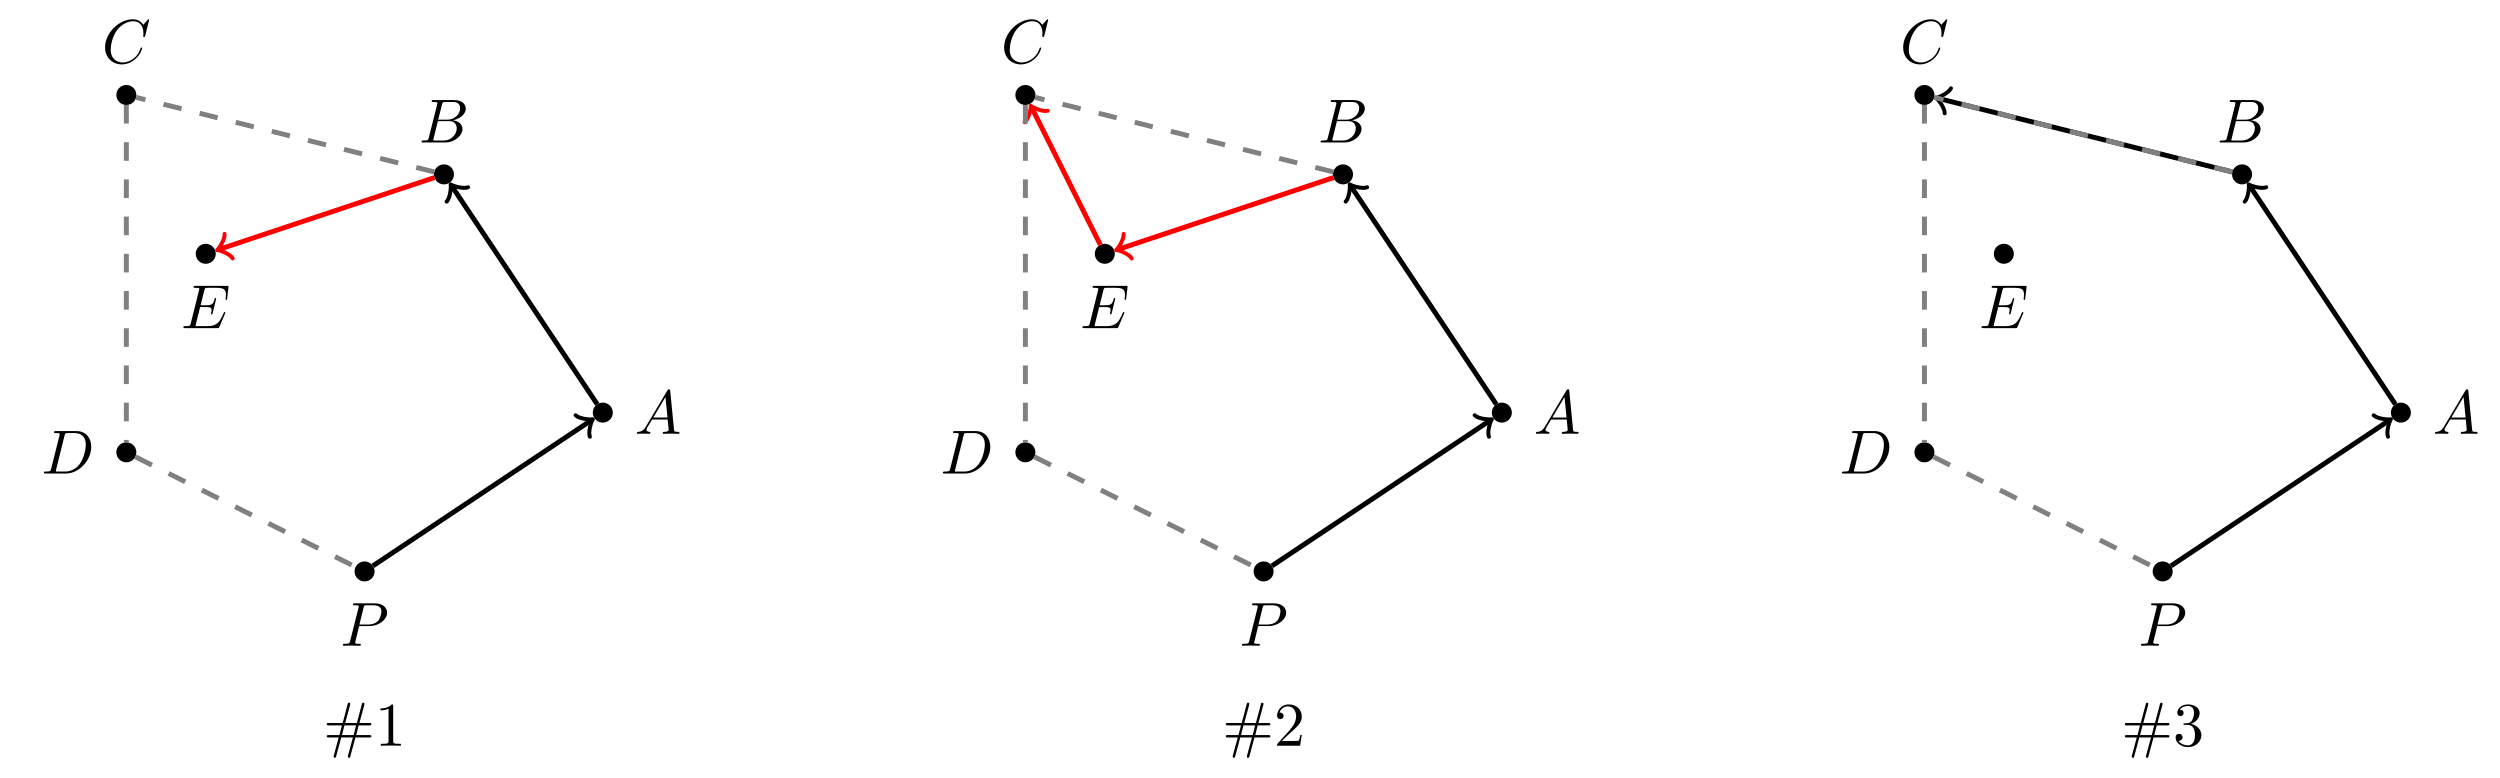<?xml version="1.0" encoding="UTF-8"?>
<svg xmlns="http://www.w3.org/2000/svg" xmlns:xlink="http://www.w3.org/1999/xlink" width="401.584" height="125.051" viewBox="0 0 401.584 125.051">
<defs>
<g>
<g id="glyph-0-0">
<path d="M 5.172 -1.328 L 7.406 -1.328 C 7.547 -1.328 7.734 -1.328 7.734 -1.531 C 7.734 -1.719 7.547 -1.719 7.391 -1.719 L 5.297 -1.719 L 5.688 -3.266 L 7.391 -3.266 C 7.547 -3.266 7.734 -3.266 7.734 -3.453 C 7.734 -3.656 7.547 -3.656 7.406 -3.656 L 5.812 -3.656 L 6.594 -6.547 C 6.594 -6.562 6.625 -6.672 6.625 -6.719 C 6.625 -6.828 6.547 -6.922 6.438 -6.922 C 6.266 -6.922 6.234 -6.781 6.203 -6.672 L 5.406 -3.656 L 3.531 -3.656 L 4.312 -6.547 C 4.312 -6.562 4.344 -6.672 4.344 -6.719 C 4.344 -6.828 4.25 -6.922 4.141 -6.922 C 3.984 -6.922 3.953 -6.781 3.922 -6.672 L 3.125 -3.656 L 0.891 -3.656 C 0.75 -3.656 0.562 -3.656 0.562 -3.453 C 0.562 -3.266 0.75 -3.266 0.891 -3.266 L 3 -3.266 L 2.609 -1.719 L 0.891 -1.719 C 0.75 -1.719 0.562 -1.719 0.562 -1.531 C 0.562 -1.328 0.75 -1.328 0.891 -1.328 L 2.484 -1.328 L 1.703 1.562 C 1.688 1.578 1.672 1.688 1.672 1.734 C 1.672 1.844 1.75 1.938 1.859 1.938 C 2.031 1.938 2.047 1.797 2.078 1.688 L 2.891 -1.328 L 4.766 -1.328 L 3.984 1.562 C 3.984 1.578 3.953 1.688 3.953 1.734 C 3.953 1.844 4.031 1.938 4.141 1.938 C 4.312 1.938 4.344 1.797 4.359 1.688 Z M 3.016 -1.719 L 3.406 -3.266 L 5.281 -3.266 L 4.891 -1.719 Z M 3.016 -1.719 "/>
</g>
<g id="glyph-0-1">
<path d="M 2.938 -6.375 C 2.938 -6.625 2.938 -6.641 2.703 -6.641 C 2.078 -6 1.203 -6 0.891 -6 L 0.891 -5.688 C 1.094 -5.688 1.672 -5.688 2.188 -5.953 L 2.188 -0.781 C 2.188 -0.422 2.156 -0.312 1.266 -0.312 L 0.953 -0.312 L 0.953 0 C 1.297 -0.031 2.156 -0.031 2.562 -0.031 C 2.953 -0.031 3.828 -0.031 4.172 0 L 4.172 -0.312 L 3.859 -0.312 C 2.953 -0.312 2.938 -0.422 2.938 -0.781 Z M 2.938 -6.375 "/>
</g>
<g id="glyph-0-2">
<path d="M 1.266 -0.766 L 2.328 -1.797 C 3.875 -3.172 4.469 -3.703 4.469 -4.703 C 4.469 -5.844 3.578 -6.641 2.359 -6.641 C 1.234 -6.641 0.5 -5.719 0.5 -4.828 C 0.5 -4.281 1 -4.281 1.031 -4.281 C 1.203 -4.281 1.547 -4.391 1.547 -4.812 C 1.547 -5.062 1.359 -5.328 1.016 -5.328 C 0.938 -5.328 0.922 -5.328 0.891 -5.312 C 1.109 -5.969 1.656 -6.328 2.234 -6.328 C 3.141 -6.328 3.562 -5.516 3.562 -4.703 C 3.562 -3.906 3.078 -3.125 2.516 -2.5 L 0.609 -0.375 C 0.5 -0.266 0.5 -0.234 0.5 0 L 4.203 0 L 4.469 -1.734 L 4.234 -1.734 C 4.172 -1.438 4.109 -1 4 -0.844 C 3.938 -0.766 3.281 -0.766 3.062 -0.766 Z M 1.266 -0.766 "/>
</g>
<g id="glyph-0-3">
<path d="M 2.891 -3.516 C 3.703 -3.781 4.281 -4.469 4.281 -5.266 C 4.281 -6.078 3.406 -6.641 2.453 -6.641 C 1.453 -6.641 0.688 -6.047 0.688 -5.281 C 0.688 -4.953 0.906 -4.766 1.203 -4.766 C 1.5 -4.766 1.703 -4.984 1.703 -5.281 C 1.703 -5.766 1.234 -5.766 1.094 -5.766 C 1.391 -6.266 2.047 -6.391 2.406 -6.391 C 2.828 -6.391 3.375 -6.172 3.375 -5.281 C 3.375 -5.156 3.344 -4.578 3.094 -4.141 C 2.797 -3.656 2.453 -3.625 2.203 -3.625 C 2.125 -3.609 1.891 -3.594 1.812 -3.594 C 1.734 -3.578 1.672 -3.562 1.672 -3.469 C 1.672 -3.359 1.734 -3.359 1.906 -3.359 L 2.344 -3.359 C 3.156 -3.359 3.531 -2.688 3.531 -1.703 C 3.531 -0.344 2.844 -0.062 2.406 -0.062 C 1.969 -0.062 1.219 -0.234 0.875 -0.812 C 1.219 -0.766 1.531 -0.984 1.531 -1.359 C 1.531 -1.719 1.266 -1.922 0.984 -1.922 C 0.734 -1.922 0.422 -1.781 0.422 -1.344 C 0.422 -0.438 1.344 0.219 2.438 0.219 C 3.656 0.219 4.562 -0.688 4.562 -1.703 C 4.562 -2.516 3.922 -3.297 2.891 -3.516 Z M 2.891 -3.516 "/>
</g>
<g id="glyph-1-0">
<path d="M 3.016 -3.156 L 4.719 -3.156 C 6.125 -3.156 7.516 -4.188 7.516 -5.297 C 7.516 -6.078 6.859 -6.812 5.547 -6.812 L 2.328 -6.812 C 2.141 -6.812 2.031 -6.812 2.031 -6.625 C 2.031 -6.5 2.109 -6.5 2.312 -6.5 C 2.438 -6.5 2.625 -6.484 2.734 -6.484 C 2.906 -6.453 2.953 -6.438 2.953 -6.312 C 2.953 -6.281 2.953 -6.25 2.922 -6.125 L 1.578 -0.781 C 1.484 -0.391 1.469 -0.312 0.672 -0.312 C 0.516 -0.312 0.406 -0.312 0.406 -0.125 C 0.406 0 0.516 0 0.547 0 C 0.828 0 1.531 -0.031 1.812 -0.031 C 2.031 -0.031 2.25 -0.016 2.453 -0.016 C 2.672 -0.016 2.891 0 3.094 0 C 3.172 0 3.297 0 3.297 -0.203 C 3.297 -0.312 3.203 -0.312 3.016 -0.312 C 2.656 -0.312 2.375 -0.312 2.375 -0.484 C 2.375 -0.547 2.391 -0.594 2.406 -0.656 Z M 3.734 -6.125 C 3.828 -6.469 3.844 -6.5 4.281 -6.5 L 5.234 -6.5 C 6.062 -6.5 6.594 -6.234 6.594 -5.547 C 6.594 -5.156 6.391 -4.297 6 -3.938 C 5.5 -3.484 4.906 -3.406 4.469 -3.406 L 3.062 -3.406 Z M 3.734 -6.125 "/>
</g>
<g id="glyph-1-1">
<path d="M 1.781 -1.141 C 1.391 -0.484 1 -0.344 0.562 -0.312 C 0.438 -0.297 0.344 -0.297 0.344 -0.109 C 0.344 -0.047 0.406 0 0.484 0 C 0.75 0 1.062 -0.031 1.328 -0.031 C 1.672 -0.031 2.016 0 2.328 0 C 2.391 0 2.516 0 2.516 -0.188 C 2.516 -0.297 2.438 -0.312 2.359 -0.312 C 2.141 -0.328 1.891 -0.406 1.891 -0.656 C 1.891 -0.781 1.953 -0.891 2.031 -1.031 L 2.797 -2.297 L 5.297 -2.297 C 5.312 -2.094 5.453 -0.734 5.453 -0.641 C 5.453 -0.344 4.938 -0.312 4.734 -0.312 C 4.594 -0.312 4.5 -0.312 4.5 -0.109 C 4.5 0 4.609 0 4.641 0 C 5.047 0 5.469 -0.031 5.875 -0.031 C 6.125 -0.031 6.766 0 7.016 0 C 7.062 0 7.188 0 7.188 -0.203 C 7.188 -0.312 7.094 -0.312 6.953 -0.312 C 6.344 -0.312 6.344 -0.375 6.312 -0.672 L 5.703 -6.891 C 5.688 -7.094 5.688 -7.141 5.516 -7.141 C 5.359 -7.141 5.312 -7.062 5.25 -6.969 Z M 2.984 -2.609 L 4.938 -5.906 L 5.266 -2.609 Z M 2.984 -2.609 "/>
</g>
<g id="glyph-1-2">
<path d="M 1.594 -0.781 C 1.5 -0.391 1.469 -0.312 0.688 -0.312 C 0.516 -0.312 0.422 -0.312 0.422 -0.109 C 0.422 0 0.516 0 0.688 0 L 4.25 0 C 5.828 0 7 -1.172 7 -2.156 C 7 -2.875 6.422 -3.453 5.453 -3.562 C 6.484 -3.75 7.531 -4.484 7.531 -5.438 C 7.531 -6.172 6.875 -6.812 5.688 -6.812 L 2.328 -6.812 C 2.141 -6.812 2.047 -6.812 2.047 -6.609 C 2.047 -6.5 2.141 -6.5 2.328 -6.5 C 2.344 -6.5 2.531 -6.5 2.703 -6.484 C 2.875 -6.453 2.969 -6.453 2.969 -6.312 C 2.969 -6.281 2.953 -6.25 2.938 -6.125 Z M 3.094 -3.656 L 3.719 -6.125 C 3.812 -6.469 3.828 -6.5 4.25 -6.5 L 5.547 -6.5 C 6.422 -6.5 6.625 -5.906 6.625 -5.469 C 6.625 -4.594 5.766 -3.656 4.562 -3.656 Z M 2.656 -0.312 C 2.516 -0.312 2.5 -0.312 2.438 -0.312 C 2.328 -0.328 2.297 -0.344 2.297 -0.422 C 2.297 -0.453 2.297 -0.469 2.359 -0.641 L 3.047 -3.422 L 4.922 -3.422 C 5.875 -3.422 6.078 -2.688 6.078 -2.266 C 6.078 -1.281 5.188 -0.312 4 -0.312 Z M 2.656 -0.312 "/>
</g>
<g id="glyph-1-3">
<path d="M 7.578 -6.922 C 7.578 -6.953 7.562 -7.031 7.469 -7.031 C 7.438 -7.031 7.422 -7.016 7.312 -6.906 L 6.625 -6.141 C 6.531 -6.281 6.078 -7.031 4.969 -7.031 C 2.734 -7.031 0.5 -4.828 0.5 -2.516 C 0.5 -0.875 1.672 0.219 3.203 0.219 C 4.062 0.219 4.828 -0.172 5.359 -0.641 C 6.281 -1.453 6.453 -2.359 6.453 -2.391 C 6.453 -2.5 6.344 -2.5 6.328 -2.5 C 6.266 -2.5 6.219 -2.469 6.203 -2.391 C 6.109 -2.109 5.875 -1.391 5.188 -0.812 C 4.5 -0.266 3.875 -0.094 3.359 -0.094 C 2.469 -0.094 1.406 -0.609 1.406 -2.156 C 1.406 -2.734 1.609 -4.344 2.609 -5.516 C 3.219 -6.219 4.156 -6.719 5.047 -6.719 C 6.062 -6.719 6.656 -5.953 6.656 -4.797 C 6.656 -4.391 6.625 -4.391 6.625 -4.281 C 6.625 -4.188 6.734 -4.188 6.766 -4.188 C 6.891 -4.188 6.891 -4.203 6.953 -4.391 Z M 7.578 -6.922 "/>
</g>
<g id="glyph-1-4">
<path d="M 1.578 -0.781 C 1.484 -0.391 1.469 -0.312 0.672 -0.312 C 0.516 -0.312 0.406 -0.312 0.406 -0.125 C 0.406 0 0.484 0 0.672 0 L 3.984 0 C 6.047 0 8.016 -2.109 8.016 -4.281 C 8.016 -5.688 7.172 -6.812 5.672 -6.812 L 2.328 -6.812 C 2.141 -6.812 2.031 -6.812 2.031 -6.625 C 2.031 -6.5 2.109 -6.5 2.312 -6.5 C 2.438 -6.5 2.625 -6.484 2.734 -6.484 C 2.906 -6.453 2.953 -6.438 2.953 -6.312 C 2.953 -6.281 2.953 -6.25 2.922 -6.125 Z M 3.734 -6.125 C 3.828 -6.469 3.844 -6.5 4.281 -6.5 L 5.344 -6.5 C 6.312 -6.5 7.141 -5.969 7.141 -4.656 C 7.141 -4.172 6.953 -2.531 6.094 -1.438 C 5.812 -1.062 5.031 -0.312 3.797 -0.312 L 2.672 -0.312 C 2.531 -0.312 2.516 -0.312 2.453 -0.312 C 2.359 -0.328 2.328 -0.344 2.328 -0.422 C 2.328 -0.453 2.328 -0.469 2.375 -0.641 Z M 3.734 -6.125 "/>
</g>
<g id="glyph-1-5">
<path d="M 7.062 -2.328 C 7.078 -2.375 7.109 -2.438 7.109 -2.469 C 7.109 -2.469 7.109 -2.578 6.984 -2.578 C 6.891 -2.578 6.875 -2.516 6.859 -2.453 C 6.203 -0.984 5.844 -0.312 4.141 -0.312 L 2.688 -0.312 C 2.547 -0.312 2.516 -0.312 2.469 -0.312 C 2.359 -0.328 2.328 -0.344 2.328 -0.422 C 2.328 -0.453 2.328 -0.469 2.375 -0.641 L 3.062 -3.375 L 4.047 -3.375 C 4.891 -3.375 4.891 -3.156 4.891 -2.906 C 4.891 -2.844 4.891 -2.719 4.828 -2.422 C 4.812 -2.375 4.797 -2.344 4.797 -2.312 C 4.797 -2.266 4.828 -2.203 4.922 -2.203 C 5 -2.203 5.031 -2.25 5.078 -2.406 L 5.641 -4.734 C 5.641 -4.797 5.594 -4.844 5.516 -4.844 C 5.438 -4.844 5.406 -4.781 5.391 -4.672 C 5.172 -3.906 5 -3.672 4.078 -3.672 L 3.141 -3.672 L 3.734 -6.078 C 3.828 -6.438 3.844 -6.469 4.281 -6.469 L 5.688 -6.469 C 6.891 -6.469 7.203 -6.188 7.203 -5.359 C 7.203 -5.125 7.203 -5.109 7.156 -4.828 C 7.156 -4.781 7.141 -4.703 7.141 -4.656 C 7.141 -4.609 7.172 -4.531 7.266 -4.531 C 7.375 -4.531 7.391 -4.594 7.406 -4.781 L 7.609 -6.516 C 7.641 -6.781 7.594 -6.781 7.344 -6.781 L 2.297 -6.781 C 2.109 -6.781 2 -6.781 2 -6.578 C 2 -6.469 2.094 -6.469 2.281 -6.469 C 2.656 -6.469 2.938 -6.469 2.938 -6.297 C 2.938 -6.25 2.938 -6.234 2.875 -6.047 L 1.562 -0.781 C 1.469 -0.391 1.453 -0.312 0.656 -0.312 C 0.484 -0.312 0.375 -0.312 0.375 -0.125 C 0.375 0 0.469 0 0.656 0 L 5.828 0 C 6.062 0 6.078 -0.016 6.141 -0.172 Z M 7.062 -2.328 "/>
</g>
</g>
</defs>
<g fill="rgb(0%, 0%, 0%)" fill-opacity="1">
<use xlink:href="#glyph-0-0" x="51.92" y="119.793"/>
<use xlink:href="#glyph-0-1" x="60.222" y="119.793"/>
</g>
<path fill-rule="nonzero" fill="rgb(0%, 0%, 0%)" fill-opacity="1" stroke-width="0.399" stroke-linecap="butt" stroke-linejoin="miter" stroke="rgb(0%, 0%, 0%)" stroke-opacity="1" stroke-miterlimit="10" d="M 14.167 -38.269 C 14.167 -37.492 13.534 -36.859 12.757 -36.859 C 11.979 -36.859 11.346 -37.492 11.346 -38.269 C 11.346 -39.046 11.979 -39.675 12.757 -39.675 C 13.534 -39.675 14.167 -39.046 14.167 -38.269 Z M 14.167 -38.269 " transform="matrix(1, 0, 0, -1, 45.806, 53.524)"/>
<g fill="rgb(0%, 0%, 0%)" fill-opacity="1">
<use xlink:href="#glyph-1-0" x="54.672" y="103.727"/>
</g>
<path fill-rule="nonzero" fill="rgb(0%, 0%, 0%)" fill-opacity="1" stroke-width="0.399" stroke-linecap="butt" stroke-linejoin="miter" stroke="rgb(0%, 0%, 0%)" stroke-opacity="1" stroke-miterlimit="10" d="M 52.432 -12.757 C 52.432 -11.976 51.803 -11.347 51.022 -11.347 C 50.245 -11.347 49.616 -11.976 49.616 -12.757 C 49.616 -13.535 50.245 -14.164 51.022 -14.164 C 51.803 -14.164 52.432 -13.535 52.432 -12.757 Z M 52.432 -12.757 " transform="matrix(1, 0, 0, -1, 45.806, 53.524)"/>
<g fill="rgb(0%, 0%, 0%)" fill-opacity="1">
<use xlink:href="#glyph-1-1" x="101.957" y="69.683"/>
</g>
<path fill-rule="nonzero" fill="rgb(0%, 0%, 0%)" fill-opacity="1" stroke-width="0.399" stroke-linecap="butt" stroke-linejoin="miter" stroke="rgb(0%, 0%, 0%)" stroke-opacity="1" stroke-miterlimit="10" d="M 26.921 25.512 C 26.921 26.29 26.292 26.922 25.51 26.922 C 24.733 26.922 24.104 26.29 24.104 25.512 C 24.104 24.735 24.733 24.102 25.51 24.102 C 26.292 24.102 26.921 24.735 26.921 25.512 Z M 26.921 25.512 " transform="matrix(1, 0, 0, -1, 45.806, 53.524)"/>
<g fill="rgb(0%, 0%, 0%)" fill-opacity="1">
<use xlink:href="#glyph-1-2" x="67.289" y="22.884"/>
</g>
<path fill-rule="nonzero" fill="rgb(0%, 0%, 0%)" fill-opacity="1" stroke-width="0.399" stroke-linecap="butt" stroke-linejoin="miter" stroke="rgb(0%, 0%, 0%)" stroke-opacity="1" stroke-miterlimit="10" d="M -24.103 38.266 C -24.103 39.047 -24.736 39.676 -25.513 39.676 C -26.29 39.676 -26.919 39.047 -26.919 38.266 C -26.919 37.489 -26.29 36.86 -25.513 36.86 C -24.736 36.86 -24.103 37.489 -24.103 38.266 Z M -24.103 38.266 " transform="matrix(1, 0, 0, -1, 45.806, 53.524)"/>
<g fill="rgb(0%, 0%, 0%)" fill-opacity="1">
<use xlink:href="#glyph-1-3" x="16.378" y="10.128"/>
</g>
<path fill-rule="nonzero" fill="rgb(0%, 0%, 0%)" fill-opacity="1" stroke-width="0.399" stroke-linecap="butt" stroke-linejoin="miter" stroke="rgb(0%, 0%, 0%)" stroke-opacity="1" stroke-miterlimit="10" d="M -24.103 -19.132 C -24.103 -18.355 -24.736 -17.726 -25.513 -17.726 C -26.29 -17.726 -26.919 -18.355 -26.919 -19.132 C -26.919 -19.913 -26.29 -20.542 -25.513 -20.542 C -24.736 -20.542 -24.103 -19.913 -24.103 -19.132 Z M -24.103 -19.132 " transform="matrix(1, 0, 0, -1, 45.806, 53.524)"/>
<g fill="rgb(0%, 0%, 0%)" fill-opacity="1">
<use xlink:href="#glyph-1-4" x="6.641" y="76.061"/>
</g>
<path fill-rule="nonzero" fill="rgb(0%, 0%, 0%)" fill-opacity="1" stroke-width="0.399" stroke-linecap="butt" stroke-linejoin="miter" stroke="rgb(0%, 0%, 0%)" stroke-opacity="1" stroke-miterlimit="10" d="M -11.345 12.754 C -11.345 13.536 -11.978 14.165 -12.755 14.165 C -13.533 14.165 -14.165 13.536 -14.165 12.754 C -14.165 11.977 -13.533 11.348 -12.755 11.348 C -11.978 11.348 -11.345 11.977 -11.345 12.754 Z M -11.345 12.754 " transform="matrix(1, 0, 0, -1, 45.806, 53.524)"/>
<g fill="rgb(0%, 0%, 0%)" fill-opacity="1">
<use xlink:href="#glyph-1-5" x="29.086" y="52.704"/>
</g>
<path fill="none" stroke-width="0.797" stroke-linecap="butt" stroke-linejoin="miter" stroke="rgb(0%, 0%, 0%)" stroke-opacity="1" stroke-miterlimit="10" d="M 14.092 -37.374 L 49.096 -14.039 " transform="matrix(1, 0, 0, -1, 45.806, 53.524)"/>
<path fill="none" stroke-width="0.638" stroke-linecap="round" stroke-linejoin="round" stroke="rgb(0%, 0%, 0%)" stroke-opacity="1" stroke-miterlimit="10" d="M -1.554 2.071 C -1.424 1.295 0 0.129 0.389 0.001 C 0.001 -0.13 -1.424 -1.297 -1.557 -2.073 " transform="matrix(0.832, -0.555, -0.555, -0.832, 94.903, 67.564)"/>
<path fill="none" stroke-width="0.797" stroke-linecap="butt" stroke-linejoin="miter" stroke="rgb(0%, 0%, 0%)" stroke-opacity="1" stroke-miterlimit="10" d="M 50.132 -11.417 L 26.796 23.587 " transform="matrix(1, 0, 0, -1, 45.806, 53.524)"/>
<path fill="none" stroke-width="0.638" stroke-linecap="round" stroke-linejoin="round" stroke="rgb(0%, 0%, 0%)" stroke-opacity="1" stroke-miterlimit="10" d="M -1.557 2.072 C -1.427 1.295 -0.002 0.129 0.387 0.001 C -0.001 -0.13 -1.424 -1.294 -1.553 -2.072 " transform="matrix(-0.555, -0.832, -0.832, 0.555, 72.602, 29.939)"/>
<path fill="none" stroke-width="0.797" stroke-linecap="butt" stroke-linejoin="miter" stroke="rgb(100%, 0%, 0%)" stroke-opacity="1" stroke-miterlimit="10" d="M 23.987 25.004 L -10.56 13.489 " transform="matrix(1, 0, 0, -1, 45.806, 53.524)"/>
<path fill="none" stroke-width="0.638" stroke-linecap="round" stroke-linejoin="round" stroke="rgb(100%, 0%, 0%)" stroke-opacity="1" stroke-miterlimit="10" d="M -1.552 2.073 C -1.425 1.294 -0.001 0.131 0.388 0.002 C -0.001 -0.128 -1.424 -1.297 -1.555 -2.072 " transform="matrix(-0.949, 0.316, 0.316, 0.949, 35.247, 40.036)"/>
<path fill="none" stroke-width="0.797" stroke-linecap="butt" stroke-linejoin="miter" stroke="rgb(50%, 50%, 50%)" stroke-opacity="1" stroke-dasharray="2.989 2.989" stroke-miterlimit="10" d="M 23.952 25.903 L -23.951 37.879 " transform="matrix(1, 0, 0, -1, 45.806, 53.524)"/>
<path fill="none" stroke-width="0.797" stroke-linecap="butt" stroke-linejoin="miter" stroke="rgb(50%, 50%, 50%)" stroke-opacity="1" stroke-dasharray="2.989 2.989" stroke-miterlimit="10" d="M -25.513 36.661 L -25.513 -17.527 " transform="matrix(1, 0, 0, -1, 45.806, 53.524)"/>
<path fill="none" stroke-width="0.797" stroke-linecap="butt" stroke-linejoin="miter" stroke="rgb(50%, 50%, 50%)" stroke-opacity="1" stroke-dasharray="2.989 2.989" stroke-miterlimit="10" d="M -24.072 -19.855 L 11.319 -37.55 " transform="matrix(1, 0, 0, -1, 45.806, 53.524)"/>
<g fill="rgb(0%, 0%, 0%)" fill-opacity="1">
<use xlink:href="#glyph-0-0" x="196.337" y="119.793"/>
<use xlink:href="#glyph-0-2" x="204.639" y="119.793"/>
</g>
<path fill-rule="nonzero" fill="rgb(0%, 0%, 0%)" fill-opacity="1" stroke-width="0.399" stroke-linecap="butt" stroke-linejoin="miter" stroke="rgb(0%, 0%, 0%)" stroke-opacity="1" stroke-miterlimit="10" d="M 14.164 -38.269 C 14.164 -37.492 13.535 -36.859 12.757 -36.859 C 11.976 -36.859 11.347 -37.492 11.347 -38.269 C 11.347 -39.046 11.976 -39.675 12.757 -39.675 C 13.535 -39.675 14.164 -39.046 14.164 -38.269 Z M 14.164 -38.269 " transform="matrix(1, 0, 0, -1, 190.223, 53.524)"/>
<g fill="rgb(0%, 0%, 0%)" fill-opacity="1">
<use xlink:href="#glyph-1-0" x="199.089" y="103.727"/>
</g>
<path fill-rule="nonzero" fill="rgb(0%, 0%, 0%)" fill-opacity="1" stroke-width="0.399" stroke-linecap="butt" stroke-linejoin="miter" stroke="rgb(0%, 0%, 0%)" stroke-opacity="1" stroke-miterlimit="10" d="M 52.433 -12.757 C 52.433 -11.976 51.8 -11.347 51.023 -11.347 C 50.246 -11.347 49.613 -11.976 49.613 -12.757 C 49.613 -13.535 50.246 -14.164 51.023 -14.164 C 51.8 -14.164 52.433 -13.535 52.433 -12.757 Z M 52.433 -12.757 " transform="matrix(1, 0, 0, -1, 190.223, 53.524)"/>
<g fill="rgb(0%, 0%, 0%)" fill-opacity="1">
<use xlink:href="#glyph-1-1" x="246.374" y="69.683"/>
</g>
<path fill-rule="nonzero" fill="rgb(0%, 0%, 0%)" fill-opacity="1" stroke-width="0.399" stroke-linecap="butt" stroke-linejoin="miter" stroke="rgb(0%, 0%, 0%)" stroke-opacity="1" stroke-miterlimit="10" d="M 26.922 25.512 C 26.922 26.29 26.289 26.922 25.511 26.922 C 24.734 26.922 24.101 26.29 24.101 25.512 C 24.101 24.735 24.734 24.102 25.511 24.102 C 26.289 24.102 26.922 24.735 26.922 25.512 Z M 26.922 25.512 " transform="matrix(1, 0, 0, -1, 190.223, 53.524)"/>
<g fill="rgb(0%, 0%, 0%)" fill-opacity="1">
<use xlink:href="#glyph-1-2" x="211.706" y="22.884"/>
</g>
<path fill-rule="nonzero" fill="rgb(0%, 0%, 0%)" fill-opacity="1" stroke-width="0.399" stroke-linecap="butt" stroke-linejoin="miter" stroke="rgb(0%, 0%, 0%)" stroke-opacity="1" stroke-miterlimit="10" d="M -24.102 38.266 C -24.102 39.047 -24.735 39.676 -25.512 39.676 C -26.289 39.676 -26.922 39.047 -26.922 38.266 C -26.922 37.489 -26.289 36.86 -25.512 36.86 C -24.735 36.86 -24.102 37.489 -24.102 38.266 Z M -24.102 38.266 " transform="matrix(1, 0, 0, -1, 190.223, 53.524)"/>
<g fill="rgb(0%, 0%, 0%)" fill-opacity="1">
<use xlink:href="#glyph-1-3" x="160.795" y="10.128"/>
</g>
<path fill-rule="nonzero" fill="rgb(0%, 0%, 0%)" fill-opacity="1" stroke-width="0.399" stroke-linecap="butt" stroke-linejoin="miter" stroke="rgb(0%, 0%, 0%)" stroke-opacity="1" stroke-miterlimit="10" d="M -24.102 -19.132 C -24.102 -18.355 -24.735 -17.726 -25.512 -17.726 C -26.289 -17.726 -26.922 -18.355 -26.922 -19.132 C -26.922 -19.913 -26.289 -20.542 -25.512 -20.542 C -24.735 -20.542 -24.102 -19.913 -24.102 -19.132 Z M -24.102 -19.132 " transform="matrix(1, 0, 0, -1, 190.223, 53.524)"/>
<g fill="rgb(0%, 0%, 0%)" fill-opacity="1">
<use xlink:href="#glyph-1-4" x="151.058" y="76.061"/>
</g>
<path fill-rule="nonzero" fill="rgb(0%, 0%, 0%)" fill-opacity="1" stroke-width="0.399" stroke-linecap="butt" stroke-linejoin="miter" stroke="rgb(0%, 0%, 0%)" stroke-opacity="1" stroke-miterlimit="10" d="M -11.348 12.754 C -11.348 13.536 -11.977 14.165 -12.754 14.165 C -13.536 14.165 -14.164 13.536 -14.164 12.754 C -14.164 11.977 -13.536 11.348 -12.754 11.348 C -11.977 11.348 -11.348 11.977 -11.348 12.754 Z M -11.348 12.754 " transform="matrix(1, 0, 0, -1, 190.223, 53.524)"/>
<g fill="rgb(0%, 0%, 0%)" fill-opacity="1">
<use xlink:href="#glyph-1-5" x="173.503" y="52.704"/>
</g>
<path fill="none" stroke-width="0.797" stroke-linecap="butt" stroke-linejoin="miter" stroke="rgb(0%, 0%, 0%)" stroke-opacity="1" stroke-miterlimit="10" d="M 14.093 -37.374 L 49.097 -14.039 " transform="matrix(1, 0, 0, -1, 190.223, 53.524)"/>
<path fill="none" stroke-width="0.638" stroke-linecap="round" stroke-linejoin="round" stroke="rgb(0%, 0%, 0%)" stroke-opacity="1" stroke-miterlimit="10" d="M -1.554 2.071 C -1.424 1.294 0.001 0.128 0.39 0 C -0.001 -0.128 -1.427 -1.295 -1.556 -2.073 " transform="matrix(0.832, -0.555, -0.555, -0.832, 239.32, 67.564)"/>
<path fill="none" stroke-width="0.797" stroke-linecap="butt" stroke-linejoin="miter" stroke="rgb(0%, 0%, 0%)" stroke-opacity="1" stroke-miterlimit="10" d="M 50.132 -11.417 L 26.797 23.587 " transform="matrix(1, 0, 0, -1, 190.223, 53.524)"/>
<path fill="none" stroke-width="0.638" stroke-linecap="round" stroke-linejoin="round" stroke="rgb(0%, 0%, 0%)" stroke-opacity="1" stroke-miterlimit="10" d="M -1.555 2.074 C -1.425 1.297 -0 0.131 0.387 0 C -0.001 -0.131 -1.425 -1.294 -1.554 -2.072 " transform="matrix(-0.555, -0.832, -0.832, 0.555, 217.019, 29.939)"/>
<path fill="none" stroke-width="0.797" stroke-linecap="butt" stroke-linejoin="miter" stroke="rgb(100%, 0%, 0%)" stroke-opacity="1" stroke-miterlimit="10" d="M 23.988 25.004 L -10.559 13.489 " transform="matrix(1, 0, 0, -1, 190.223, 53.524)"/>
<path fill="none" stroke-width="0.638" stroke-linecap="round" stroke-linejoin="round" stroke="rgb(100%, 0%, 0%)" stroke-opacity="1" stroke-miterlimit="10" d="M -1.553 2.074 C -1.426 1.294 0.002 0.13 0.387 0.002 C 0.002 -0.129 -1.425 -1.296 -1.556 -2.072 " transform="matrix(-0.949, 0.316, 0.316, 0.949, 179.664, 40.036)"/>
<path fill="none" stroke-width="0.797" stroke-linecap="butt" stroke-linejoin="miter" stroke="rgb(100%, 0%, 0%)" stroke-opacity="1" stroke-miterlimit="10" d="M -13.477 14.196 L -24.477 36.196 " transform="matrix(1, 0, 0, -1, 190.223, 53.524)"/>
<path fill="none" stroke-width="0.638" stroke-linecap="round" stroke-linejoin="round" stroke="rgb(100%, 0%, 0%)" stroke-opacity="1" stroke-miterlimit="10" d="M -1.556 2.071 C -1.425 1.294 -0.001 0.132 0.387 -0.001 C -0.001 -0.13 -1.426 -1.295 -1.552 -2.071 " transform="matrix(-0.447, -0.894, -0.894, 0.447, 165.747, 17.327)"/>
<path fill="none" stroke-width="0.797" stroke-linecap="butt" stroke-linejoin="miter" stroke="rgb(50%, 50%, 50%)" stroke-opacity="1" stroke-dasharray="2.989 2.989" stroke-miterlimit="10" d="M 23.953 25.903 L -23.953 37.879 " transform="matrix(1, 0, 0, -1, 190.223, 53.524)"/>
<path fill="none" stroke-width="0.797" stroke-linecap="butt" stroke-linejoin="miter" stroke="rgb(50%, 50%, 50%)" stroke-opacity="1" stroke-dasharray="2.989 2.989" stroke-miterlimit="10" d="M -25.512 36.661 L -25.512 -17.527 " transform="matrix(1, 0, 0, -1, 190.223, 53.524)"/>
<path fill="none" stroke-width="0.797" stroke-linecap="butt" stroke-linejoin="miter" stroke="rgb(50%, 50%, 50%)" stroke-opacity="1" stroke-dasharray="2.989 2.989" stroke-miterlimit="10" d="M -24.075 -19.855 L 11.316 -37.55 " transform="matrix(1, 0, 0, -1, 190.223, 53.524)"/>
<g fill="rgb(0%, 0%, 0%)" fill-opacity="1">
<use xlink:href="#glyph-0-0" x="340.754" y="119.793"/>
<use xlink:href="#glyph-0-3" x="349.056" y="119.793"/>
</g>
<path fill-rule="nonzero" fill="rgb(0%, 0%, 0%)" fill-opacity="1" stroke-width="0.399" stroke-linecap="butt" stroke-linejoin="miter" stroke="rgb(0%, 0%, 0%)" stroke-opacity="1" stroke-miterlimit="10" d="M 14.165 -38.269 C 14.165 -37.492 13.536 -36.859 12.755 -36.859 C 11.977 -36.859 11.348 -37.492 11.348 -38.269 C 11.348 -39.046 11.977 -39.675 12.755 -39.675 C 13.536 -39.675 14.165 -39.046 14.165 -38.269 Z M 14.165 -38.269 " transform="matrix(1, 0, 0, -1, 334.64, 53.524)"/>
<g fill="rgb(0%, 0%, 0%)" fill-opacity="1">
<use xlink:href="#glyph-1-0" x="343.506" y="103.727"/>
</g>
<path fill-rule="nonzero" fill="rgb(0%, 0%, 0%)" fill-opacity="1" stroke-width="0.399" stroke-linecap="butt" stroke-linejoin="miter" stroke="rgb(0%, 0%, 0%)" stroke-opacity="1" stroke-miterlimit="10" d="M 52.434 -12.757 C 52.434 -11.976 51.801 -11.347 51.024 -11.347 C 50.247 -11.347 49.614 -11.976 49.614 -12.757 C 49.614 -13.535 50.247 -14.164 51.024 -14.164 C 51.801 -14.164 52.434 -13.535 52.434 -12.757 Z M 52.434 -12.757 " transform="matrix(1, 0, 0, -1, 334.64, 53.524)"/>
<g fill="rgb(0%, 0%, 0%)" fill-opacity="1">
<use xlink:href="#glyph-1-1" x="390.791" y="69.683"/>
</g>
<path fill-rule="nonzero" fill="rgb(0%, 0%, 0%)" fill-opacity="1" stroke-width="0.399" stroke-linecap="butt" stroke-linejoin="miter" stroke="rgb(0%, 0%, 0%)" stroke-opacity="1" stroke-miterlimit="10" d="M 26.922 25.512 C 26.922 26.29 26.29 26.922 25.512 26.922 C 24.735 26.922 24.102 26.29 24.102 25.512 C 24.102 24.735 24.735 24.102 25.512 24.102 C 26.29 24.102 26.922 24.735 26.922 25.512 Z M 26.922 25.512 " transform="matrix(1, 0, 0, -1, 334.64, 53.524)"/>
<g fill="rgb(0%, 0%, 0%)" fill-opacity="1">
<use xlink:href="#glyph-1-2" x="356.123" y="22.884"/>
</g>
<path fill-rule="nonzero" fill="rgb(0%, 0%, 0%)" fill-opacity="1" stroke-width="0.399" stroke-linecap="butt" stroke-linejoin="miter" stroke="rgb(0%, 0%, 0%)" stroke-opacity="1" stroke-miterlimit="10" d="M -24.101 38.266 C -24.101 39.047 -24.734 39.676 -25.511 39.676 C -26.288 39.676 -26.921 39.047 -26.921 38.266 C -26.921 37.489 -26.288 36.86 -25.511 36.86 C -24.734 36.86 -24.101 37.489 -24.101 38.266 Z M -24.101 38.266 " transform="matrix(1, 0, 0, -1, 334.64, 53.524)"/>
<g fill="rgb(0%, 0%, 0%)" fill-opacity="1">
<use xlink:href="#glyph-1-3" x="305.212" y="10.128"/>
</g>
<path fill-rule="nonzero" fill="rgb(0%, 0%, 0%)" fill-opacity="1" stroke-width="0.399" stroke-linecap="butt" stroke-linejoin="miter" stroke="rgb(0%, 0%, 0%)" stroke-opacity="1" stroke-miterlimit="10" d="M -24.101 -19.132 C -24.101 -18.355 -24.734 -17.726 -25.511 -17.726 C -26.288 -17.726 -26.921 -18.355 -26.921 -19.132 C -26.921 -19.913 -26.288 -20.542 -25.511 -20.542 C -24.734 -20.542 -24.101 -19.913 -24.101 -19.132 Z M -24.101 -19.132 " transform="matrix(1, 0, 0, -1, 334.64, 53.524)"/>
<g fill="rgb(0%, 0%, 0%)" fill-opacity="1">
<use xlink:href="#glyph-1-4" x="295.476" y="76.061"/>
</g>
<path fill-rule="nonzero" fill="rgb(0%, 0%, 0%)" fill-opacity="1" stroke-width="0.399" stroke-linecap="butt" stroke-linejoin="miter" stroke="rgb(0%, 0%, 0%)" stroke-opacity="1" stroke-miterlimit="10" d="M -11.347 12.754 C -11.347 13.536 -11.976 14.165 -12.757 14.165 C -13.535 14.165 -14.163 13.536 -14.163 12.754 C -14.163 11.977 -13.535 11.348 -12.757 11.348 C -11.976 11.348 -11.347 11.977 -11.347 12.754 Z M -11.347 12.754 " transform="matrix(1, 0, 0, -1, 334.64, 53.524)"/>
<g fill="rgb(0%, 0%, 0%)" fill-opacity="1">
<use xlink:href="#glyph-1-5" x="317.92" y="52.704"/>
</g>
<path fill="none" stroke-width="0.797" stroke-linecap="butt" stroke-linejoin="miter" stroke="rgb(0%, 0%, 0%)" stroke-opacity="1" stroke-miterlimit="10" d="M 14.094 -37.374 L 49.098 -14.039 " transform="matrix(1, 0, 0, -1, 334.64, 53.524)"/>
<path fill="none" stroke-width="0.638" stroke-linecap="round" stroke-linejoin="round" stroke="rgb(0%, 0%, 0%)" stroke-opacity="1" stroke-miterlimit="10" d="M -1.556 2.073 C -1.426 1.296 -0.001 0.13 0.388 0.002 C -0 -0.129 -1.426 -1.296 -1.555 -2.074 " transform="matrix(0.832, -0.555, -0.555, -0.832, 383.737, 67.564)"/>
<path fill="none" stroke-width="0.797" stroke-linecap="butt" stroke-linejoin="miter" stroke="rgb(0%, 0%, 0%)" stroke-opacity="1" stroke-miterlimit="10" d="M 50.133 -11.417 L 26.797 23.587 " transform="matrix(1, 0, 0, -1, 334.64, 53.524)"/>
<path fill="none" stroke-width="0.638" stroke-linecap="round" stroke-linejoin="round" stroke="rgb(0%, 0%, 0%)" stroke-opacity="1" stroke-miterlimit="10" d="M -1.555 2.073 C -1.425 1.296 -0.001 0.131 0.386 -0.001 C 0 -0.128 -1.425 -1.295 -1.554 -2.073 " transform="matrix(-0.555, -0.832, -0.832, 0.555, 361.436, 29.939)"/>
<path fill="none" stroke-width="0.797" stroke-linecap="butt" stroke-linejoin="miter" stroke="rgb(0%, 0%, 0%)" stroke-opacity="1" stroke-miterlimit="10" d="M 23.95 25.903 L -23.265 37.708 " transform="matrix(1, 0, 0, -1, 334.64, 53.524)"/>
<path fill="none" stroke-width="0.638" stroke-linecap="round" stroke-linejoin="round" stroke="rgb(0%, 0%, 0%)" stroke-opacity="1" stroke-miterlimit="10" d="M -1.553 2.071 C -1.423 1.294 -0 0.128 0.39 -0 C -0 -0.13 -1.424 -1.295 -1.556 -2.073 " transform="matrix(-0.97, -0.243, -0.243, 0.97, 311.375, 15.818)"/>
<path fill="none" stroke-width="0.797" stroke-linecap="butt" stroke-linejoin="miter" stroke="rgb(50%, 50%, 50%)" stroke-opacity="1" stroke-dasharray="2.989 2.989" stroke-miterlimit="10" d="M 23.95 25.903 L -23.953 37.879 " transform="matrix(1, 0, 0, -1, 334.64, 53.524)"/>
<path fill="none" stroke-width="0.797" stroke-linecap="butt" stroke-linejoin="miter" stroke="rgb(50%, 50%, 50%)" stroke-opacity="1" stroke-dasharray="2.989 2.989" stroke-miterlimit="10" d="M -25.511 36.661 L -25.511 -17.527 " transform="matrix(1, 0, 0, -1, 334.64, 53.524)"/>
<path fill="none" stroke-width="0.797" stroke-linecap="butt" stroke-linejoin="miter" stroke="rgb(50%, 50%, 50%)" stroke-opacity="1" stroke-dasharray="2.989 2.989" stroke-miterlimit="10" d="M -24.074 -19.855 L 11.317 -37.55 " transform="matrix(1, 0, 0, -1, 334.64, 53.524)"/>
</svg>
